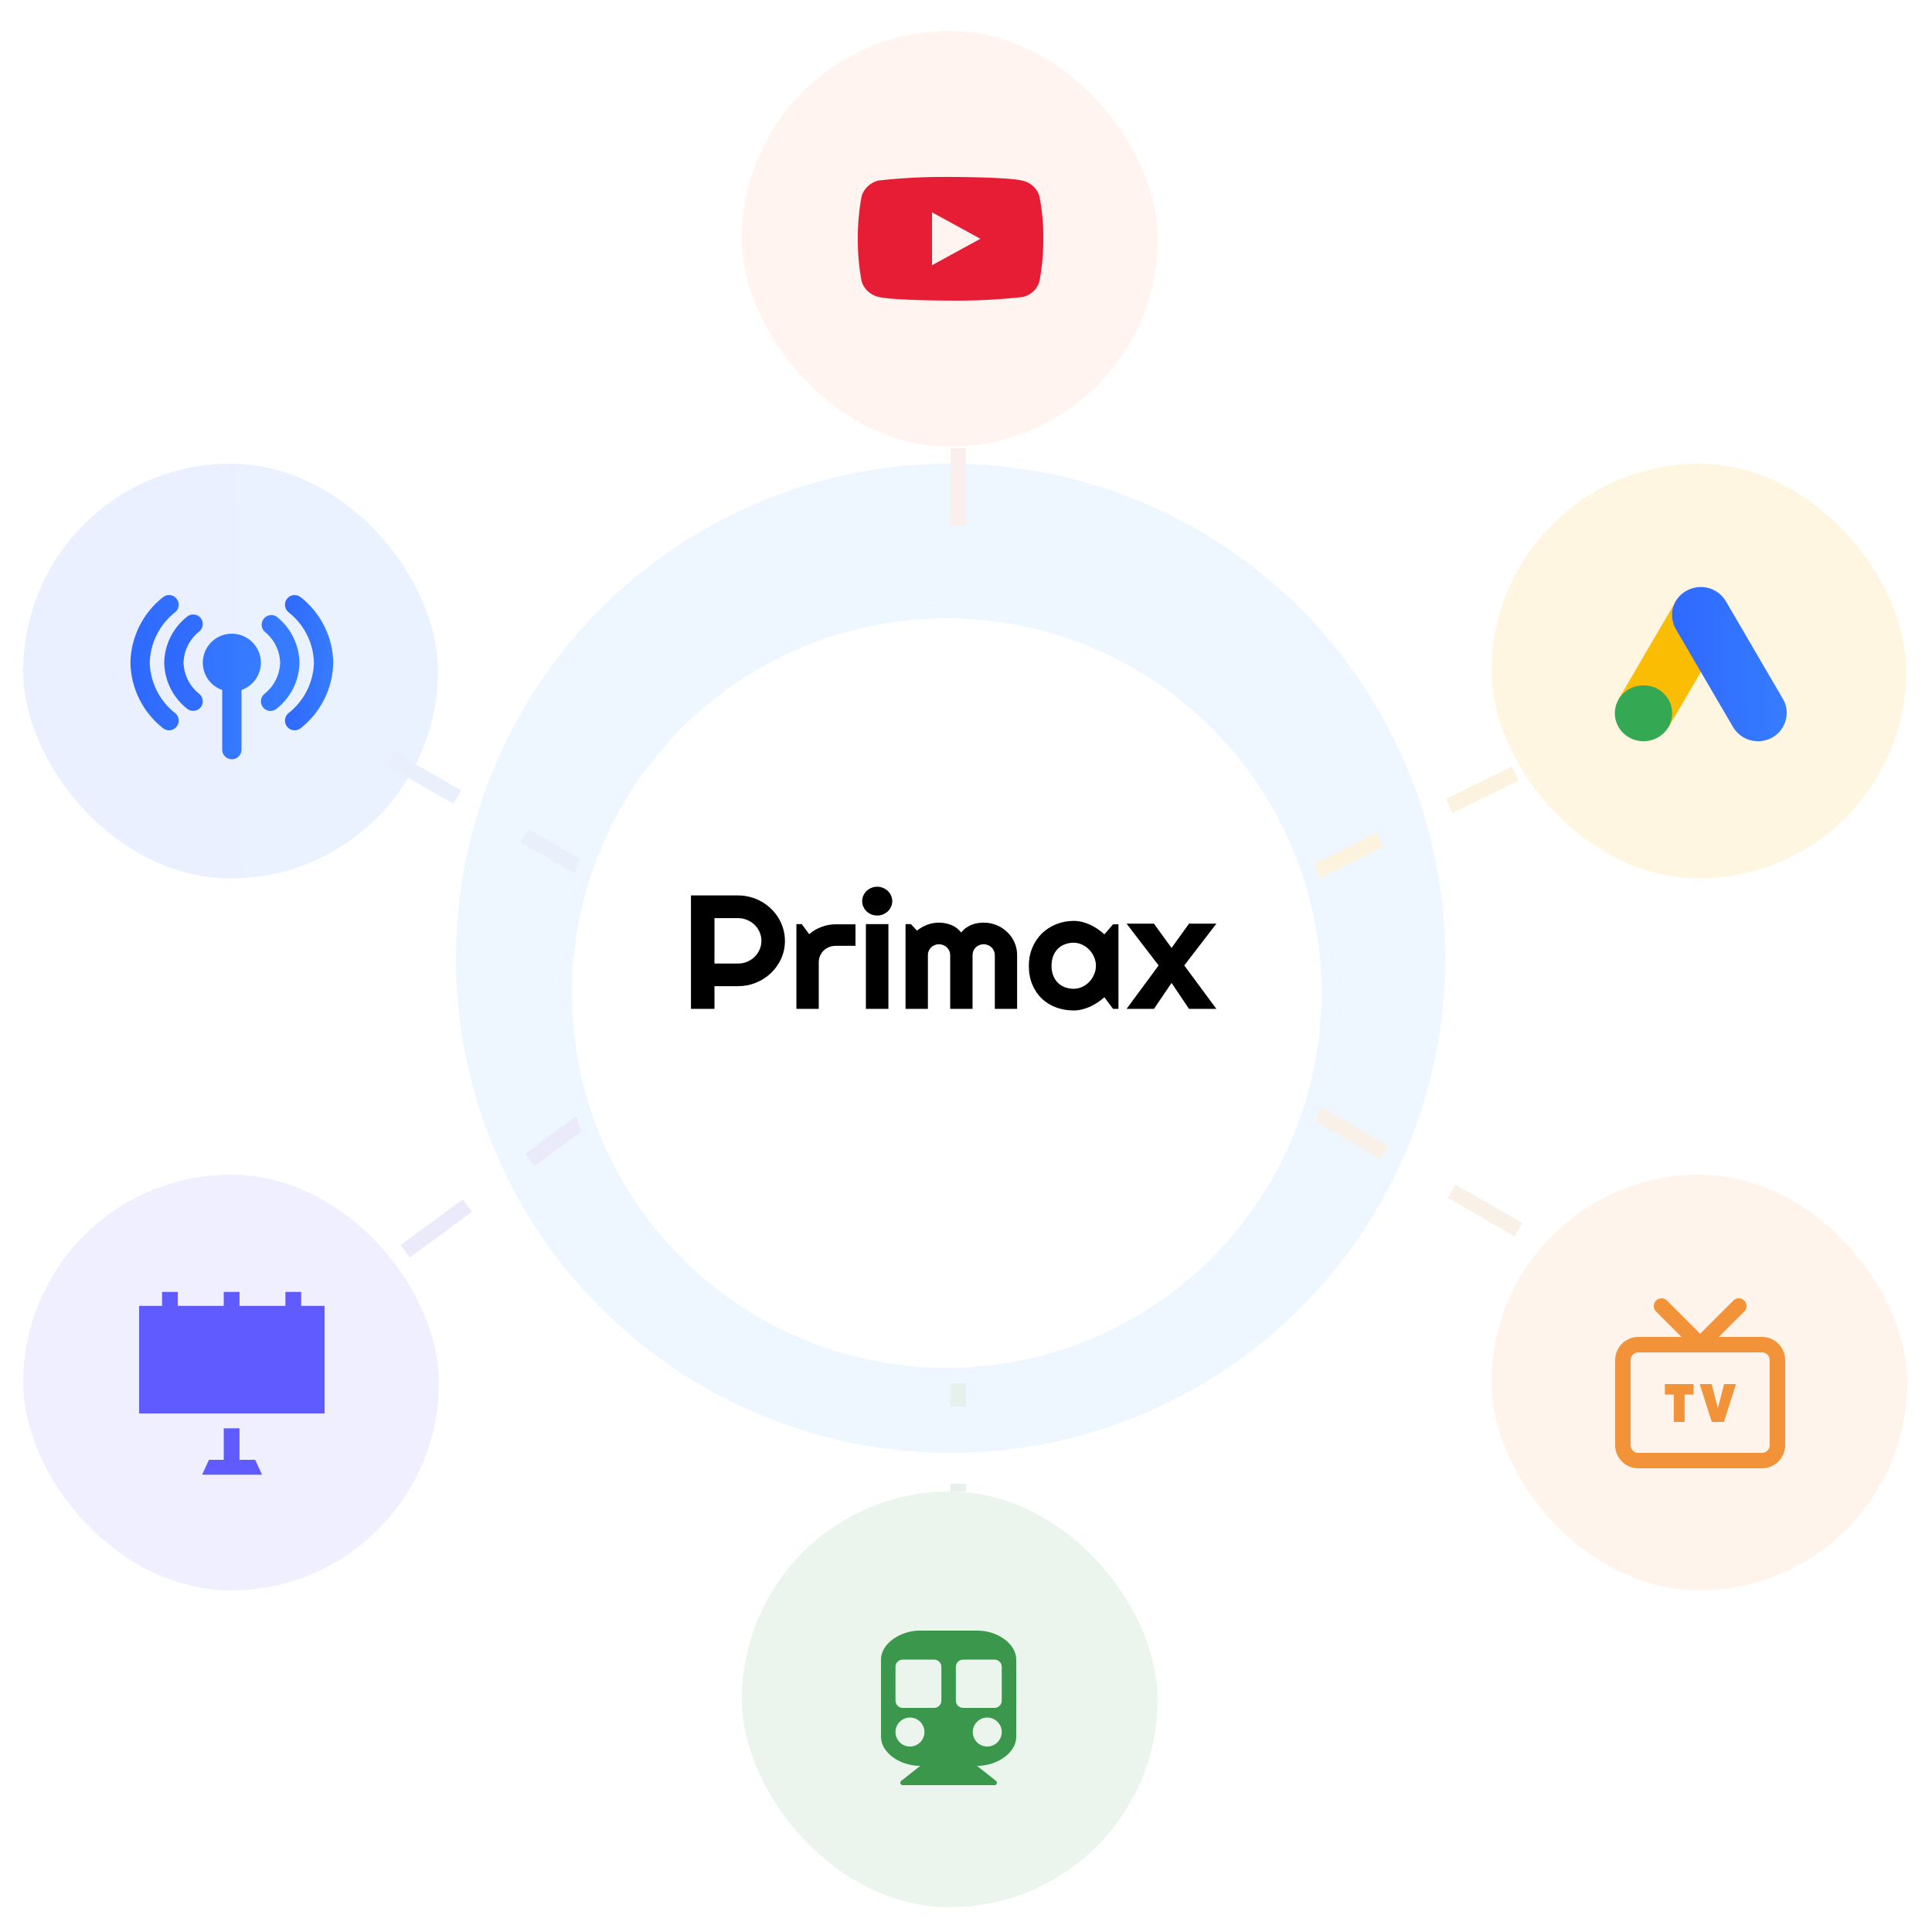 <svg width="250" height="250" viewBox="0 0 250 250" fill="none" xmlns="http://www.w3.org/2000/svg">
<circle cx="123" cy="124" r="64" fill="#EEF6FF"/>
<rect opacity="0.1" x="3" y="152" width="53.793" height="53.793" rx="26.897" fill="#605BFF"/>
<path fill-rule="evenodd" clip-rule="evenodd" d="M23.009 167.175H20.971V168.981H18V182.903H42V168.981H38.971V167.175H36.932V168.981H30.99V167.175H28.951V168.981H23.009V167.175ZM30.99 184.825H28.951V188.903H27.03L26.156 190.825H33.904L33.03 188.903H30.99V184.825Z" fill="#605BFF"/>
<rect opacity="0.1" x="96" y="193" width="53.793" height="53.793" rx="26.897" fill="#3A974C"/>
<g clip-path="url(#clip0_112_523)">
<path d="M131.5 214.75V224.75C131.5 226.774 129.093 228.5 126.421 228.5L128.881 230.442C129.113 230.626 128.983 231 128.688 231H116.812C116.516 231 116.387 230.625 116.619 230.442L119.079 228.5C116.415 228.5 114 226.779 114 224.75V214.75C114 212.679 116.5 211 119 211H126.5C129.039 211 131.5 212.679 131.5 214.75ZM121.812 220.062V215.688C121.812 215.17 121.393 214.75 120.875 214.75H116.812C116.295 214.75 115.875 215.17 115.875 215.688V220.062C115.875 220.58 116.295 221 116.812 221H120.875C121.393 221 121.812 220.58 121.812 220.062ZM129.625 220.062V215.688C129.625 215.17 129.205 214.75 128.688 214.75H124.625C124.107 214.75 123.688 215.17 123.688 215.688V220.062C123.688 220.58 124.107 221 124.625 221H128.688C129.205 221 129.625 220.58 129.625 220.062ZM127.75 222.25C126.714 222.25 125.875 223.089 125.875 224.125C125.875 225.161 126.714 226 127.75 226C128.786 226 129.625 225.161 129.625 224.125C129.625 223.089 128.786 222.25 127.75 222.25ZM117.75 222.25C116.714 222.25 115.875 223.089 115.875 224.125C115.875 225.161 116.714 226 117.75 226C118.786 226 119.625 225.161 119.625 224.125C119.625 223.089 118.786 222.25 117.75 222.25Z" fill="#3A974C"/>
</g>
<rect opacity="0.1" x="193" y="152" width="53.793" height="53.793" rx="26.897" fill="#F29339"/>
<path d="M228 174H212C210.895 174 210 174.895 210 176V187C210 188.105 210.895 189 212 189H228C229.105 189 230 188.105 230 187V176C230 174.895 229.105 174 228 174Z" stroke="#F29339" stroke-width="2" stroke-linecap="round" stroke-linejoin="round"/>
<path d="M225 169L220 174L215 169" stroke="#F29339" stroke-width="2" stroke-linecap="round" stroke-linejoin="round"/>
<path d="M219.144 179.1V180.458H217.989V184H216.589V180.458H215.434V179.1H219.144Z" fill="#F29339"/>
<path d="M221.507 184L219.946 179.1H221.486L222.291 182.215L223.096 179.1H224.636L223.075 184H221.507Z" fill="#F29339"/>
<rect opacity="0.2" x="193" y="60" width="53.665" height="53.665" rx="26.832" fill="#FFD66B"/>
<g clip-path="url(#clip1_112_523)">
<path d="M209.47 90.426L216.861 77.774C217.8 78.326 222.533 80.946 223.298 81.445L215.907 94.098C215.099 95.166 208.446 92.047 209.47 90.426V90.426Z" fill="#FBBC04"/>
<path d="M230.702 90.426L223.312 77.774C222.279 76.055 220.053 75.43 218.226 76.445C216.398 77.461 215.841 79.649 216.875 81.445L224.265 94.098C225.298 95.817 227.524 96.442 229.351 95.426C231.099 94.411 231.736 92.145 230.702 90.427V90.426Z" fill="url(#paint0_linear_112_523)"/>
<path d="M212.667 95.915C214.716 95.915 216.377 94.296 216.377 92.297C216.377 90.299 214.716 88.68 212.667 88.68C210.618 88.68 208.957 90.299 208.957 92.297C208.957 94.296 210.618 95.915 212.667 95.915Z" fill="#34A853"/>
</g>
<rect opacity="0.1" x="96" y="4" width="53.793" height="53.793" rx="26.897" fill="#FF8F6B"/>
<g clip-path="url(#clip2_112_523)">
<path d="M134.501 25.403C134.365 24.919 134.1 24.48 133.735 24.133C133.359 23.776 132.898 23.521 132.397 23.391C130.519 22.896 122.995 22.896 122.995 22.896C119.858 22.861 116.722 23.018 113.605 23.366C113.103 23.506 112.643 23.767 112.267 24.126C111.897 24.482 111.629 24.921 111.489 25.402C111.152 27.214 110.989 29.054 111.001 30.896C110.989 32.737 111.152 34.576 111.489 36.39C111.626 36.869 111.893 37.306 112.264 37.659C112.635 38.012 113.097 38.267 113.605 38.402C115.508 38.896 122.995 38.896 122.995 38.896C126.135 38.932 129.275 38.775 132.397 38.426C132.898 38.297 133.359 38.041 133.735 37.684C134.105 37.331 134.368 36.892 134.5 36.414C134.845 34.603 135.012 32.763 135.001 30.919C135.027 29.068 134.859 27.219 134.501 25.402V25.403ZM120.603 34.32V27.473L126.863 30.897L120.603 34.32Z" fill="#E71D36"/>
</g>
<rect opacity="0.1" x="3" y="60" width="53.665" height="53.665" rx="26.832" fill="url(#paint1_linear_112_523)"/>
<path d="M30 82C29.114 81.999 28.257 82.311 27.579 82.881C26.902 83.451 26.448 84.243 26.298 85.116C26.149 85.989 26.313 86.886 26.761 87.65C27.21 88.413 27.915 88.994 28.75 89.287C28.744 89.358 28.744 89.429 28.75 89.5V97C28.75 97.332 28.882 97.649 29.116 97.884C29.351 98.118 29.669 98.25 30 98.25C30.331 98.25 30.649 98.118 30.884 97.884C31.118 97.649 31.25 97.332 31.25 97V89.5C31.256 89.429 31.256 89.358 31.25 89.287C32.085 88.994 32.79 88.413 33.239 87.65C33.687 86.886 33.851 85.989 33.702 85.116C33.552 84.243 33.098 83.451 32.421 82.881C31.743 82.311 30.886 81.999 30 82ZM19.375 85.75C19.409 84.484 19.723 83.242 20.293 82.112C20.864 80.982 21.677 79.992 22.675 79.213C22.93 79 23.091 78.695 23.121 78.365C23.152 78.034 23.05 77.705 22.837 77.45C22.732 77.324 22.604 77.219 22.458 77.142C22.313 77.066 22.154 77.019 21.99 77.004C21.659 76.973 21.33 77.075 21.075 77.287C19.793 78.3 18.751 79.584 18.025 81.047C17.299 82.51 16.906 84.117 16.875 85.75C16.906 87.383 17.299 88.989 18.025 90.453C18.751 91.916 19.793 93.2 21.075 94.213C21.201 94.317 21.347 94.397 21.504 94.445C21.661 94.494 21.826 94.511 21.99 94.496C22.154 94.481 22.313 94.434 22.458 94.357C22.604 94.281 22.732 94.176 22.837 94.05C22.943 93.924 23.022 93.778 23.07 93.621C23.119 93.464 23.136 93.299 23.121 93.135C23.106 92.971 23.059 92.812 22.982 92.667C22.906 92.522 22.801 92.392 22.675 92.287C21.677 91.508 20.864 90.518 20.293 89.388C19.723 88.258 19.409 87.016 19.375 85.75Z" fill="url(#paint2_linear_112_523)"/>
<path d="M35.8 79.8C35.544 79.63 35.235 79.56 34.931 79.604C34.627 79.647 34.35 79.801 34.152 80.036C33.954 80.271 33.85 80.57 33.859 80.877C33.867 81.184 33.989 81.477 34.2 81.7C34.818 82.183 35.322 82.797 35.676 83.497C36.03 84.197 36.226 84.966 36.25 85.75C36.226 86.534 36.03 87.303 35.676 88.003C35.322 88.703 34.818 89.317 34.2 89.8C34.007 89.965 33.868 90.186 33.803 90.432C33.739 90.678 33.751 90.938 33.838 91.177C33.925 91.416 34.083 91.623 34.29 91.77C34.498 91.917 34.745 91.997 35 92C35.294 91.997 35.577 91.891 35.8 91.7C36.702 90.989 37.434 90.086 37.945 89.057C38.455 88.028 38.73 86.898 38.75 85.75C38.73 84.602 38.455 83.472 37.945 82.443C37.434 81.414 36.702 80.511 35.8 79.8ZM25.95 79.95C25.737 79.7 25.433 79.544 25.106 79.516C24.778 79.488 24.453 79.59 24.2 79.8C23.298 80.511 22.566 81.414 22.055 82.443C21.545 83.472 21.27 84.602 21.25 85.75C21.27 86.898 21.545 88.028 22.055 89.057C22.566 90.086 23.298 90.989 24.2 91.7C24.453 91.91 24.778 92.012 25.106 91.984C25.433 91.956 25.737 91.8 25.95 91.55C26.16 91.297 26.262 90.972 26.234 90.644C26.206 90.317 26.05 90.013 25.8 89.8C25.182 89.317 24.678 88.703 24.324 88.003C23.97 87.303 23.774 86.534 23.75 85.75C23.774 84.966 23.97 84.197 24.324 83.497C24.678 82.797 25.182 82.183 25.8 81.7C26.05 81.487 26.206 81.183 26.234 80.856C26.262 80.528 26.16 80.203 25.95 79.95Z" fill="url(#paint3_linear_112_523)"/>
<path d="M38.925 77.287C38.798 77.182 38.652 77.103 38.495 77.055C38.338 77.006 38.173 76.989 38.01 77.004C37.846 77.019 37.687 77.066 37.541 77.142C37.396 77.219 37.267 77.324 37.162 77.45C37.057 77.576 36.978 77.722 36.929 77.879C36.88 78.036 36.863 78.201 36.878 78.365C36.893 78.528 36.941 78.688 37.017 78.833C37.094 78.978 37.198 79.107 37.325 79.213C38.323 79.992 39.136 80.982 39.706 82.112C40.277 83.242 40.59 84.484 40.625 85.75C40.59 87.016 40.277 88.258 39.706 89.388C39.136 90.518 38.323 91.508 37.325 92.287C37.069 92.5 36.909 92.805 36.878 93.135C36.848 93.466 36.95 93.795 37.162 94.05C37.374 94.305 37.679 94.466 38.01 94.496C38.34 94.527 38.669 94.425 38.925 94.213C40.207 93.2 41.248 91.916 41.975 90.453C42.701 88.989 43.094 87.383 43.125 85.75C43.094 84.117 42.701 82.51 41.975 81.047C41.248 79.584 40.207 78.3 38.925 77.287Z" fill="url(#paint4_linear_112_523)"/>
<line x1="124" y1="152" x2="124" y2="193" stroke="#E7F0EA" stroke-width="2" stroke-dasharray="10 10"/>
<line x1="124" y1="58" x2="124" y2="99" stroke="#FBEFED" stroke-width="2" stroke-dasharray="10 10"/>
<line x1="50.5" y1="98.134" x2="76.5" y2="113.134" stroke="#EAF0FB" stroke-width="2" stroke-dasharray="10 10"/>
<line x1="170.5" y1="144.134" x2="196.5" y2="159.134" stroke="#F9F0E8" stroke-width="2" stroke-dasharray="10 10"/>
<line x1="52.42" y1="161.918" x2="83.409" y2="139.194" stroke="#EBEAFB" stroke-width="2" stroke-dasharray="10 10"/>
<line x1="169.56" y1="113.102" x2="196.064" y2="100.102" stroke="#FBF3DE" stroke-width="2" stroke-dasharray="10 10"/>
<g filter="url(#filter0_d_112_523)">
<circle cx="122.5" cy="124.5" r="50.5" fill="white"/>
<circle cx="122.5" cy="124.5" r="49.5" stroke="#EEF6FF" stroke-width="2"/>
</g>
<g clip-path="url(#clip3_112_523)">
<path d="M92.453 118.805V124.682H95.495C95.912 124.682 96.305 124.607 96.672 124.457C97.04 124.3 97.361 124.088 97.637 123.822C97.912 123.556 98.128 123.245 98.284 122.89C98.446 122.528 98.527 122.146 98.527 121.744C98.527 121.341 98.446 120.962 98.284 120.607C98.128 120.245 97.912 119.931 97.637 119.665C97.361 119.399 97.04 119.191 96.672 119.041C96.305 118.884 95.912 118.805 95.495 118.805H92.453ZM92.453 130.548H89.41V115.867H95.495C96.054 115.867 96.591 115.939 97.107 116.082C97.623 116.218 98.103 116.416 98.549 116.676C99.001 116.928 99.411 117.235 99.778 117.597C100.153 117.952 100.471 118.348 100.733 118.785C101.001 119.222 101.206 119.689 101.347 120.187C101.496 120.686 101.57 121.204 101.57 121.744C101.57 122.549 101.411 123.31 101.093 124.027C100.775 124.737 100.34 125.358 99.789 125.89C99.238 126.422 98.591 126.842 97.849 127.149C97.114 127.456 96.329 127.61 95.495 127.61H92.453V130.548Z" fill="black"/>
<path d="M105.949 130.548H103.054V119.583H103.754L104.708 120.884C105.175 120.474 105.705 120.16 106.298 119.942C106.892 119.716 107.507 119.604 108.143 119.604H110.698V122.389H108.143C107.839 122.389 107.553 122.443 107.284 122.552C107.016 122.662 106.783 122.812 106.585 123.003C106.387 123.194 106.231 123.419 106.118 123.679C106.005 123.938 105.949 124.214 105.949 124.508V130.548Z" fill="black"/>
<path d="M115.458 116.604C115.458 116.863 115.405 117.106 115.299 117.331C115.2 117.556 115.062 117.754 114.886 117.925C114.709 118.089 114.501 118.222 114.26 118.324C114.027 118.42 113.776 118.467 113.508 118.467C113.239 118.467 112.985 118.42 112.744 118.324C112.511 118.222 112.306 118.089 112.129 117.925C111.96 117.754 111.822 117.556 111.716 117.331C111.617 117.106 111.567 116.863 111.567 116.604C111.567 116.351 111.617 116.113 111.716 115.887C111.822 115.655 111.96 115.457 112.129 115.294C112.306 115.123 112.511 114.99 112.744 114.894C112.985 114.792 113.239 114.741 113.508 114.741C113.776 114.741 114.027 114.792 114.26 114.894C114.501 114.99 114.709 115.123 114.886 115.294C115.062 115.457 115.2 115.655 115.299 115.887C115.405 116.113 115.458 116.351 115.458 116.604ZM114.96 130.548H112.045V119.583H114.96V130.548Z" fill="black"/>
<path d="M131.615 130.548H128.731V123.586C128.731 123.395 128.693 123.214 128.615 123.044C128.544 122.873 128.442 122.723 128.307 122.593C128.173 122.464 128.018 122.365 127.841 122.296C127.664 122.221 127.477 122.184 127.279 122.184C127.081 122.184 126.894 122.221 126.717 122.296C126.548 122.365 126.396 122.464 126.261 122.593C126.134 122.723 126.032 122.873 125.954 123.044C125.883 123.214 125.848 123.395 125.848 123.586V130.548H122.954V123.586C122.954 123.395 122.915 123.214 122.837 123.044C122.766 122.873 122.664 122.723 122.53 122.593C122.395 122.464 122.24 122.365 122.063 122.296C121.886 122.221 121.699 122.184 121.501 122.184C121.303 122.184 121.116 122.221 120.939 122.296C120.77 122.365 120.618 122.464 120.483 122.593C120.356 122.723 120.254 122.873 120.176 123.044C120.105 123.214 120.07 123.395 120.07 123.586V130.548H117.176V119.583H117.875L118.66 120.423C119.063 120.095 119.505 119.843 119.985 119.665C120.473 119.481 120.978 119.389 121.501 119.389C122.031 119.389 122.547 119.484 123.049 119.675C123.558 119.867 124.003 120.198 124.385 120.669C124.562 120.436 124.763 120.239 124.989 120.075C125.215 119.911 125.452 119.778 125.699 119.675C125.954 119.573 126.215 119.501 126.484 119.46C126.753 119.413 127.018 119.389 127.279 119.389C127.88 119.389 128.442 119.498 128.965 119.716C129.495 119.935 129.954 120.235 130.343 120.617C130.739 120.993 131.05 121.436 131.276 121.948C131.502 122.46 131.615 123.006 131.615 123.586V130.548Z" fill="black"/>
<path d="M144.729 130.548H144.03L142.906 129.043C142.63 129.282 142.337 129.507 142.026 129.719C141.722 129.924 141.4 130.105 141.061 130.262C140.722 130.412 140.372 130.531 140.012 130.62C139.658 130.709 139.298 130.753 138.93 130.753C138.132 130.753 137.379 130.623 136.672 130.364C135.972 130.105 135.358 129.729 134.827 129.238C134.304 128.74 133.891 128.132 133.587 127.415C133.283 126.699 133.131 125.883 133.131 124.969C133.131 124.115 133.283 123.334 133.587 122.624C133.891 121.907 134.304 121.293 134.827 120.781C135.358 120.269 135.972 119.873 136.672 119.594C137.379 119.307 138.132 119.164 138.93 119.164C139.298 119.164 139.662 119.208 140.022 119.297C140.383 119.385 140.733 119.508 141.072 119.665C141.411 119.822 141.733 120.006 142.037 120.218C142.348 120.43 142.637 120.658 142.906 120.904L144.03 119.604H144.729V130.548ZM141.814 124.969C141.814 124.586 141.736 124.218 141.581 123.863C141.432 123.501 141.227 123.184 140.966 122.911C140.704 122.631 140.397 122.409 140.043 122.245C139.697 122.075 139.326 121.989 138.93 121.989C138.534 121.989 138.16 122.054 137.806 122.184C137.46 122.313 137.156 122.505 136.895 122.757C136.64 123.01 136.439 123.324 136.29 123.699C136.142 124.068 136.068 124.491 136.068 124.969C136.068 125.446 136.142 125.873 136.29 126.248C136.439 126.617 136.64 126.927 136.895 127.18C137.156 127.433 137.46 127.624 137.806 127.753C138.16 127.883 138.534 127.948 138.93 127.948C139.326 127.948 139.697 127.866 140.043 127.702C140.397 127.532 140.704 127.31 140.966 127.037C141.227 126.757 141.432 126.439 141.581 126.085C141.736 125.723 141.814 125.351 141.814 124.969Z" fill="black"/>
<path d="M157.398 130.548H153.857L151.599 127.19L149.32 130.548H145.779L149.924 124.928L145.779 119.522H149.32L151.599 122.665L153.857 119.522H157.398L153.242 124.928L157.398 130.548Z" fill="black"/>
<path d="M166.381 128.787C166.381 129.03 166.333 129.258 166.237 129.471C166.141 129.684 166.009 129.871 165.842 130.032C165.678 130.191 165.486 130.316 165.266 130.409C165.045 130.502 164.809 130.548 164.557 130.548H161.517V124.676H164.557C164.809 124.676 165.045 124.722 165.266 124.815C165.486 124.908 165.678 125.035 165.842 125.196C166.009 125.354 166.141 125.54 166.237 125.753C166.333 125.966 166.381 126.194 166.381 126.437C166.381 126.546 166.365 126.658 166.334 126.773C166.303 126.887 166.259 126.998 166.203 127.104C166.146 127.211 166.078 127.308 165.999 127.395C165.92 127.482 165.832 127.555 165.736 127.612C165.835 127.664 165.924 127.735 166.003 127.825C166.083 127.912 166.15 128.009 166.207 128.116C166.264 128.222 166.306 128.334 166.334 128.452C166.365 128.566 166.381 128.678 166.381 128.787ZM162.734 129.373H164.557C164.642 129.373 164.721 129.358 164.795 129.328C164.868 129.298 164.932 129.257 164.986 129.205C165.042 129.151 165.086 129.088 165.117 129.017C165.148 128.946 165.164 128.869 165.164 128.787C165.164 128.706 165.148 128.629 165.117 128.558C165.086 128.487 165.042 128.426 164.986 128.374C164.932 128.319 164.868 128.277 164.795 128.247C164.721 128.217 164.642 128.202 164.557 128.202H162.734V129.373ZM162.734 127.026H164.557C164.642 127.026 164.721 127.011 164.795 126.981C164.868 126.951 164.932 126.91 164.986 126.859C165.042 126.804 165.086 126.741 165.117 126.67C165.148 126.596 165.164 126.519 165.164 126.437C165.164 126.355 165.148 126.278 165.117 126.207C165.086 126.136 165.042 126.075 164.986 126.023C164.932 125.969 164.868 125.926 164.795 125.896C164.721 125.866 164.642 125.851 164.557 125.851H162.734V127.026Z" fill="#FF0000"/>
<path d="M168.985 129.475C169.03 129.489 169.075 129.499 169.12 129.504C169.166 129.507 169.211 129.508 169.256 129.508C169.369 129.508 169.478 129.493 169.583 129.463C169.687 129.433 169.785 129.391 169.875 129.336C169.968 129.279 170.05 129.211 170.121 129.131C170.195 129.05 170.254 128.959 170.299 128.861L171.147 129.684C171.04 129.832 170.916 129.964 170.774 130.082C170.636 130.199 170.484 130.299 170.32 130.38C170.159 130.462 169.988 130.524 169.807 130.565C169.629 130.608 169.445 130.63 169.256 130.63C168.937 130.63 168.635 130.573 168.353 130.458C168.073 130.344 167.827 130.184 167.615 129.979C167.406 129.774 167.24 129.531 167.119 129.25C166.997 128.966 166.936 128.655 166.936 128.316C166.936 127.97 166.997 127.653 167.119 127.366C167.24 127.08 167.406 126.835 167.615 126.633C167.827 126.431 168.073 126.274 168.353 126.162C168.635 126.05 168.937 125.994 169.256 125.994C169.445 125.994 169.631 126.016 169.812 126.06C169.993 126.104 170.164 126.166 170.325 126.248C170.489 126.33 170.641 126.431 170.783 126.551C170.924 126.669 171.048 126.801 171.156 126.949L168.985 129.475ZM169.578 127.17C169.525 127.151 169.471 127.138 169.417 127.133C169.366 127.127 169.313 127.125 169.256 127.125C169.098 127.125 168.948 127.153 168.807 127.211C168.668 127.265 168.546 127.345 168.442 127.448C168.34 127.552 168.259 127.678 168.2 127.825C168.141 127.97 168.111 128.134 168.111 128.316C168.111 128.357 168.112 128.404 168.115 128.456C168.121 128.508 168.128 128.561 168.137 128.615C168.148 128.667 168.161 128.718 168.175 128.767C168.189 128.816 168.207 128.86 168.23 128.898L169.578 127.17Z" fill="#FF0000"/>
<path d="M174.018 130.548C173.738 130.548 173.475 130.498 173.23 130.397C172.984 130.293 172.767 130.152 172.581 129.975C172.397 129.795 172.251 129.586 172.144 129.348C172.039 129.111 171.987 128.857 171.987 128.587V127.284H171.423V126.171H171.987V124.418H173.14V126.171H174.896V127.284H173.14V128.587C173.14 128.704 173.163 128.815 173.208 128.918C173.254 129.019 173.316 129.108 173.395 129.185C173.474 129.261 173.567 129.323 173.675 129.369C173.782 129.413 173.897 129.434 174.018 129.434H174.896V130.548H174.018Z" fill="#FF0000"/>
<path d="M179.947 130.548H179.667L179.217 129.946C179.107 130.042 178.99 130.132 178.865 130.217C178.744 130.299 178.615 130.371 178.479 130.434C178.344 130.494 178.204 130.542 178.06 130.577C177.918 130.613 177.774 130.63 177.627 130.63C177.308 130.63 177.007 130.578 176.724 130.475C176.444 130.371 176.198 130.221 175.986 130.024C175.777 129.825 175.611 129.582 175.49 129.295C175.368 129.009 175.307 128.682 175.307 128.316C175.307 127.975 175.368 127.663 175.49 127.379C175.611 127.092 175.777 126.846 175.986 126.641C176.198 126.437 176.444 126.278 176.724 126.166C177.007 126.052 177.308 125.994 177.627 125.994C177.774 125.994 177.92 126.012 178.064 126.048C178.208 126.083 178.348 126.132 178.484 126.195C178.619 126.258 178.748 126.332 178.87 126.416C178.994 126.501 179.11 126.592 179.217 126.691L179.667 126.171H179.947V130.548ZM178.781 128.316C178.781 128.164 178.749 128.016 178.687 127.874C178.628 127.729 178.546 127.603 178.441 127.493C178.337 127.381 178.214 127.293 178.072 127.227C177.934 127.159 177.785 127.125 177.627 127.125C177.469 127.125 177.319 127.151 177.178 127.203C177.039 127.254 176.917 127.331 176.813 127.432C176.711 127.533 176.631 127.658 176.571 127.809C176.512 127.956 176.482 128.125 176.482 128.316C176.482 128.508 176.512 128.678 176.571 128.828C176.631 128.976 176.711 129.1 176.813 129.201C176.917 129.302 177.039 129.378 177.178 129.43C177.319 129.482 177.469 129.508 177.627 129.508C177.785 129.508 177.934 129.475 178.072 129.41C178.214 129.342 178.337 129.253 178.441 129.144C178.546 129.032 178.628 128.905 178.687 128.763C178.749 128.618 178.781 128.469 178.781 128.316Z" fill="#FF0000"/>
</g>
<defs>
<filter id="filter0_d_112_523" x="62" y="68" width="121" height="121" filterUnits="userSpaceOnUse" color-interpolation-filters="sRGB">
<feFlood flood-opacity="0" result="BackgroundImageFix"/>
<feColorMatrix in="SourceAlpha" type="matrix" values="0 0 0 0 0 0 0 0 0 0 0 0 0 0 0 0 0 0 127 0" result="hardAlpha"/>
<feOffset dy="4"/>
<feGaussianBlur stdDeviation="5"/>
<feComposite in2="hardAlpha" operator="out"/>
<feColorMatrix type="matrix" values="0 0 0 0 0 0 0 0 0 0 0 0 0 0 0 0 0 0 0.05 0"/>
<feBlend mode="normal" in2="BackgroundImageFix" result="effect1_dropShadow_112_523"/>
<feBlend mode="normal" in="SourceGraphic" in2="effect1_dropShadow_112_523" result="shape"/>
</filter>
<linearGradient id="paint0_linear_112_523" x1="216.359" y1="75.956" x2="230.801" y2="75.773" gradientUnits="userSpaceOnUse">
<stop stop-color="#2F69FF"/>
<stop offset="1" stop-color="#367CFF"/>
</linearGradient>
<linearGradient id="paint1_linear_112_523" x1="3" y1="60" x2="55.214" y2="59.109" gradientUnits="userSpaceOnUse">
<stop stop-color="#2F69FF"/>
<stop offset="1" stop-color="#367CFF"/>
</linearGradient>
<linearGradient id="paint2_linear_112_523" x1="16.875" y1="76.998" x2="33.301" y2="76.776" gradientUnits="userSpaceOnUse">
<stop stop-color="#2F69FF"/>
<stop offset="1" stop-color="#367CFF"/>
</linearGradient>
<linearGradient id="paint3_linear_112_523" x1="21.25" y1="79.511" x2="38.272" y2="79.104" gradientUnits="userSpaceOnUse">
<stop stop-color="#2F69FF"/>
<stop offset="1" stop-color="#367CFF"/>
</linearGradient>
<linearGradient id="paint4_linear_112_523" x1="36.873" y1="76.998" x2="42.957" y2="76.961" gradientUnits="userSpaceOnUse">
<stop stop-color="#2F69FF"/>
<stop offset="1" stop-color="#367CFF"/>
</linearGradient>
<clipPath id="clip0_112_523">
<rect width="17.5" height="20" fill="white" transform="translate(114 211)"/>
</clipPath>
<clipPath id="clip1_112_523">
<rect width="22.261" height="20" fill="white" transform="translate(208.957 75.956)"/>
</clipPath>
<clipPath id="clip2_112_523">
<rect width="24" height="26" fill="white" transform="translate(111 17)"/>
</clipPath>
<clipPath id="clip3_112_523">
<rect width="70" height="26" fill="white" transform="translate(88 110)"/>
</clipPath>
</defs>
</svg>
